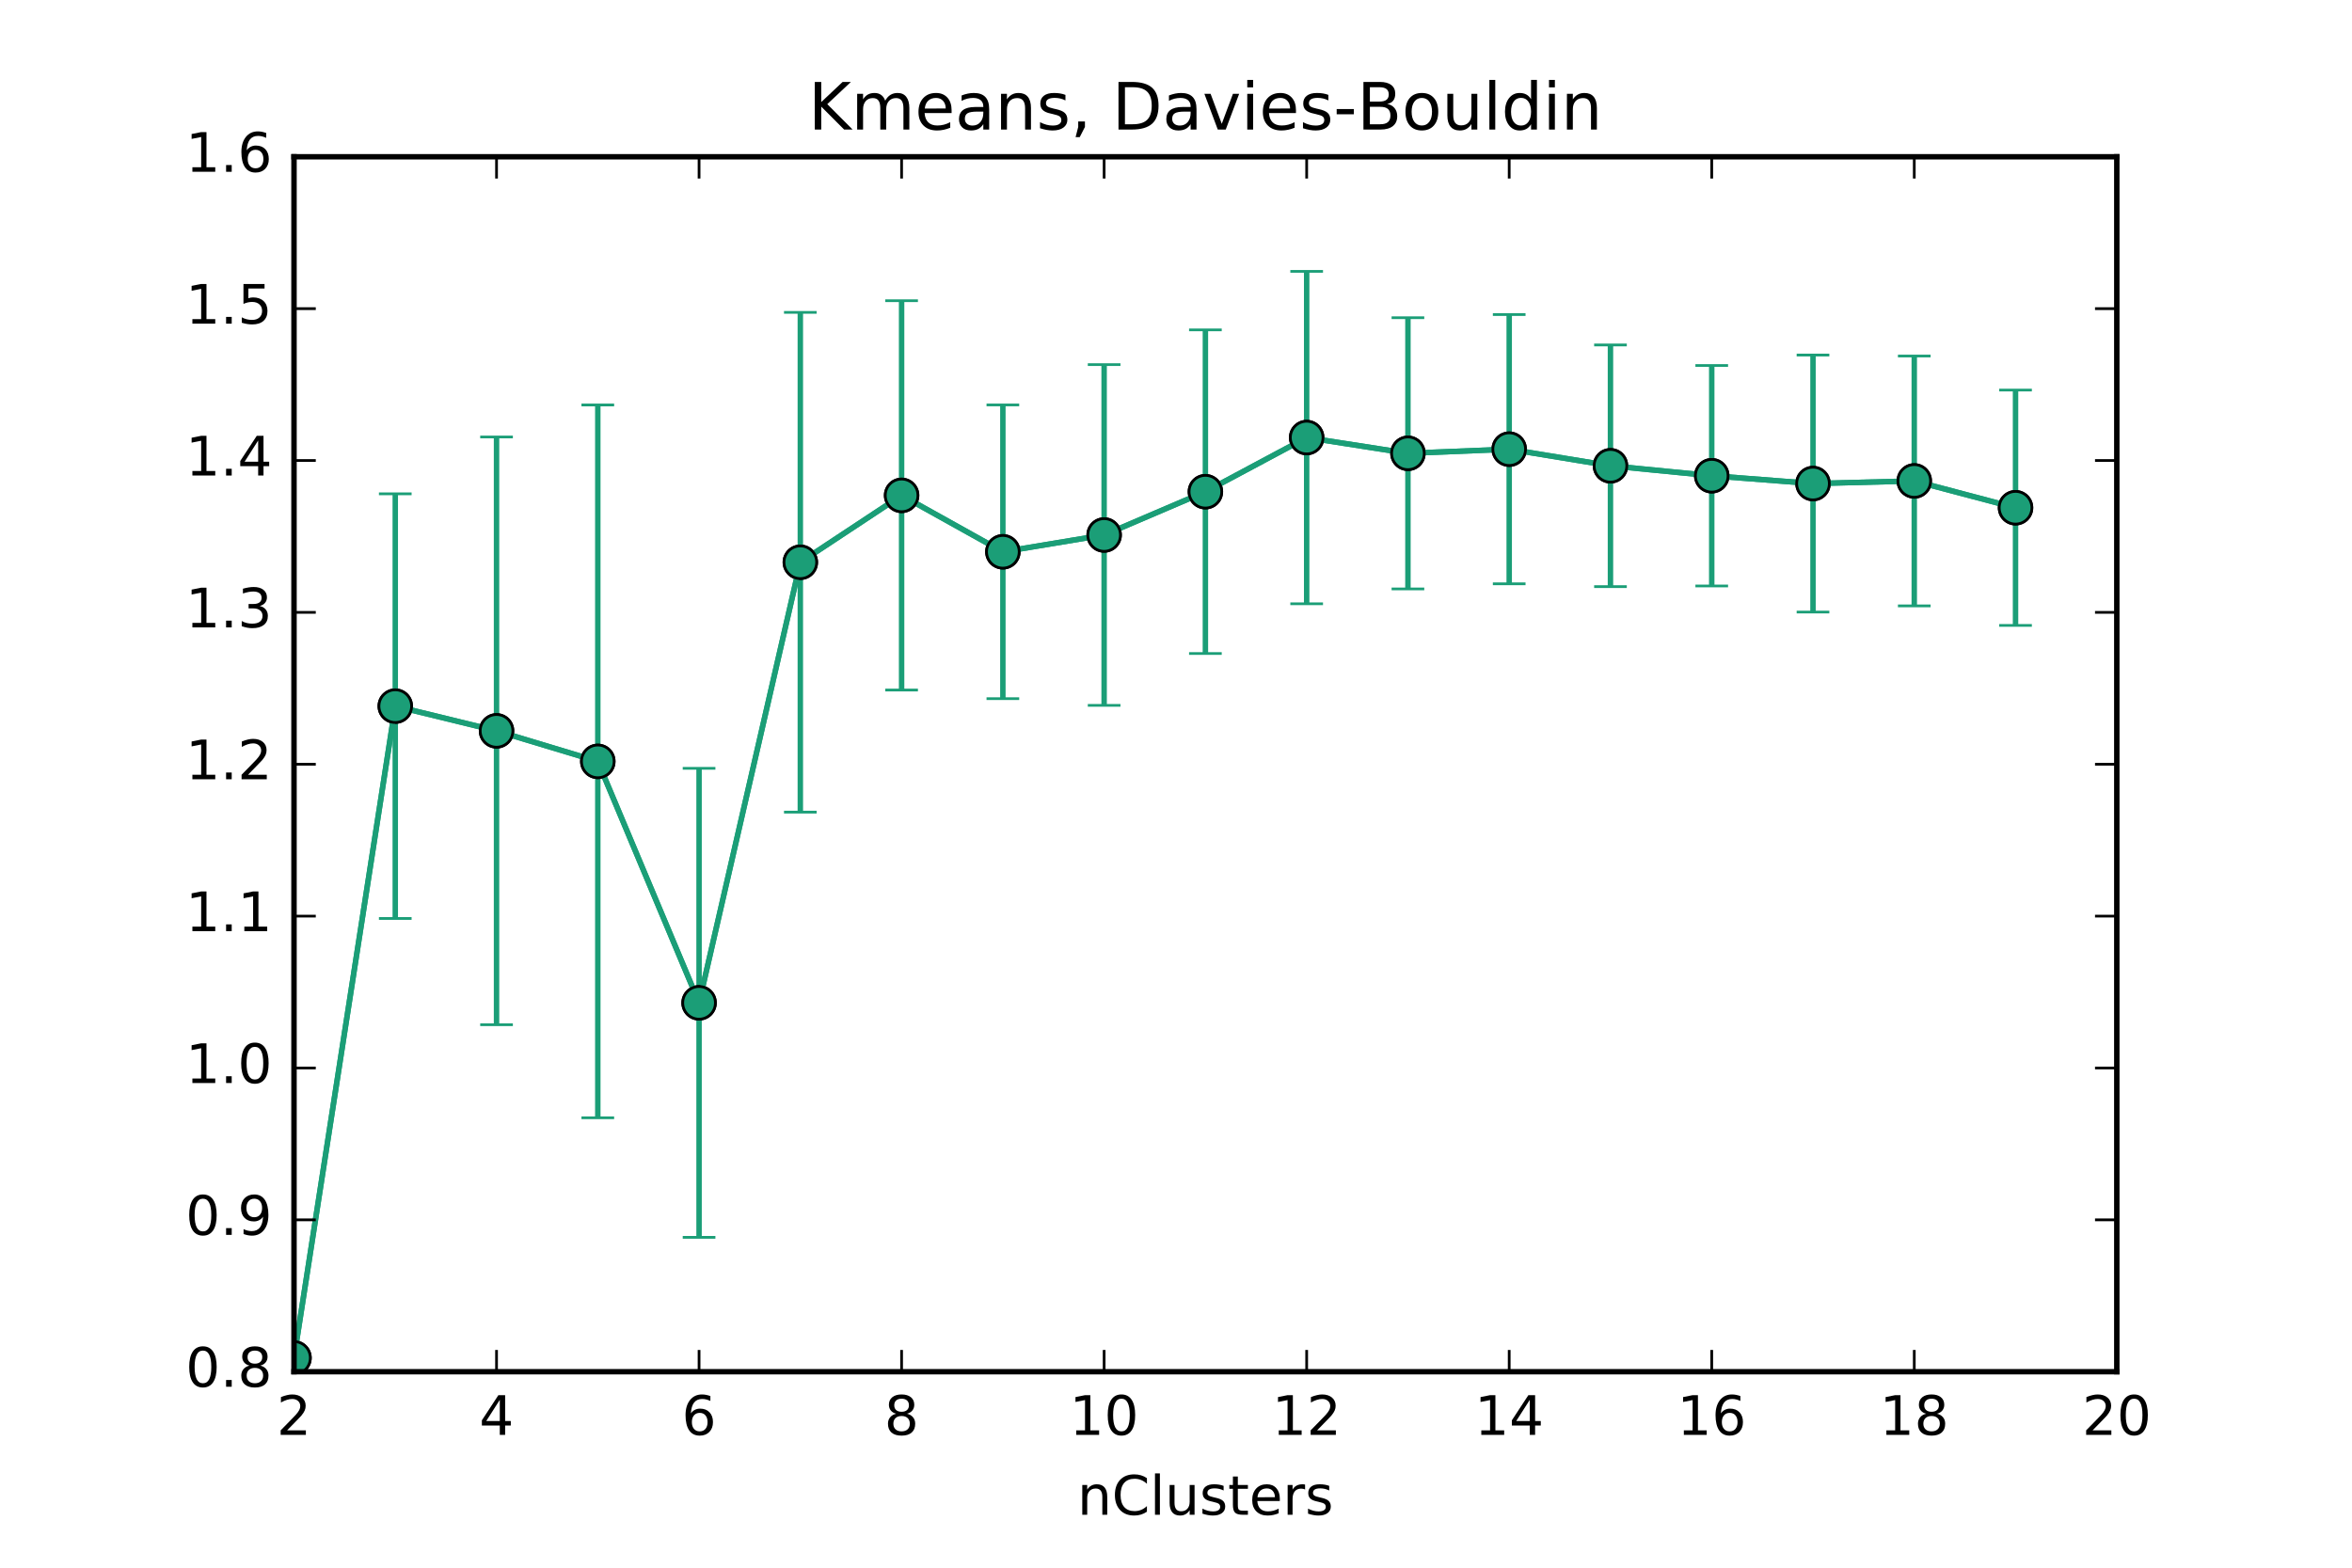 <?xml version="1.0" encoding="utf-8" standalone="no"?>
<!DOCTYPE svg PUBLIC "-//W3C//DTD SVG 1.1//EN"
  "http://www.w3.org/Graphics/SVG/1.1/DTD/svg11.dtd">
<!-- Created with matplotlib (http://matplotlib.org/) -->
<svg height="288pt" version="1.1" viewBox="0 0 432 288" width="432pt" xmlns="http://www.w3.org/2000/svg" xmlns:xlink="http://www.w3.org/1999/xlink">
 <defs>
  <style type="text/css">
*{stroke-linecap:butt;stroke-linejoin:round;stroke-miterlimit:100000;}
  </style>
 </defs>
 <g id="figure_1">
  <g id="patch_1">
   <path d="M 0 288 
L 432 288 
L 432 0 
L 0 0 
z
" style="fill:#ffffff;"/>
  </g>
  <g id="axes_1">
   <g id="patch_2">
    <path d="M 54 252 
L 388.8 252 
L 388.8 28.8 
L 54 28.8 
z
" style="fill:#ffffff;"/>
   </g>
   <g id="LineCollection_1">
    <path clip-path="url(#p59be309332)" d="M 54 249.525 
L 54 249.399 
" style="fill:none;stroke:#1b9e77;"/>
    <path clip-path="url(#p59be309332)" d="M 72.6 168.732 
L 72.6 90.721 
" style="fill:none;stroke:#1b9e77;"/>
    <path clip-path="url(#p59be309332)" d="M 91.2 188.255 
L 91.2 80.28 
" style="fill:none;stroke:#1b9e77;"/>
    <path clip-path="url(#p59be309332)" d="M 109.8 205.351 
L 109.8 74.396 
" style="fill:none;stroke:#1b9e77;"/>
    <path clip-path="url(#p59be309332)" d="M 128.4 227.314 
L 128.4 141.149 
" style="fill:none;stroke:#1b9e77;"/>
    <path clip-path="url(#p59be309332)" d="M 147 149.197 
L 147 57.39 
" style="fill:none;stroke:#1b9e77;"/>
    <path clip-path="url(#p59be309332)" d="M 165.6 126.767 
L 165.6 55.247 
" style="fill:none;stroke:#1b9e77;"/>
    <path clip-path="url(#p59be309332)" d="M 184.2 128.349 
L 184.2 74.391 
" style="fill:none;stroke:#1b9e77;"/>
    <path clip-path="url(#p59be309332)" d="M 202.8 129.584 
L 202.8 66.98 
" style="fill:none;stroke:#1b9e77;"/>
    <path clip-path="url(#p59be309332)" d="M 221.4 120.057 
L 221.4 60.603 
" style="fill:none;stroke:#1b9e77;"/>
    <path clip-path="url(#p59be309332)" d="M 240 110.918 
L 240 49.85 
" style="fill:none;stroke:#1b9e77;"/>
    <path clip-path="url(#p59be309332)" d="M 258.6 108.19 
L 258.6 58.366 
" style="fill:none;stroke:#1b9e77;"/>
    <path clip-path="url(#p59be309332)" d="M 277.2 107.252 
L 277.2 57.784 
" style="fill:none;stroke:#1b9e77;"/>
    <path clip-path="url(#p59be309332)" d="M 295.8 107.769 
L 295.8 63.372 
" style="fill:none;stroke:#1b9e77;"/>
    <path clip-path="url(#p59be309332)" d="M 314.4 107.649 
L 314.4 67.147 
" style="fill:none;stroke:#1b9e77;"/>
    <path clip-path="url(#p59be309332)" d="M 333 112.442 
L 333 65.228 
" style="fill:none;stroke:#1b9e77;"/>
    <path clip-path="url(#p59be309332)" d="M 351.6 111.307 
L 351.6 65.402 
" style="fill:none;stroke:#1b9e77;"/>
    <path clip-path="url(#p59be309332)" d="M 370.2 114.895 
L 370.2 71.657 
" style="fill:none;stroke:#1b9e77;"/>
   </g>
   <g id="line2d_1">
    <path clip-path="url(#p59be309332)" d="M 54 249.462 
L 72.6 129.726 
L 91.2 134.267 
L 109.8 139.874 
L 128.4 184.231 
L 147 103.293 
L 165.6 91.007 
L 184.2 101.37 
L 202.8 98.282 
L 221.4 90.33 
L 240 80.384 
L 258.6 83.278 
L 277.2 82.518 
L 295.8 85.571 
L 314.4 87.398 
L 333 88.835 
L 351.6 88.354 
L 370.2 93.276 
" style="fill:none;stroke:#1b9e77;stroke-linecap:square;"/>
    <defs>
     <path d="M 0 3 
C 0.796 3 1.559 2.684 2.121 2.121 
C 2.684 1.559 3 0.796 3 0 
C 3 -0.796 2.684 -1.559 2.121 -2.121 
C 1.559 -2.684 0.796 -3 0 -3 
C -0.796 -3 -1.559 -2.684 -2.121 -2.121 
C -2.684 -1.559 -3 -0.796 -3 0 
C -3 0.796 -2.684 1.559 -2.121 2.121 
C -1.559 2.684 -0.796 3 0 3 
z
" id="m702cb5c455" style="stroke:#000000;stroke-width:0.5;"/>
    </defs>
    <g clip-path="url(#p59be309332)">
     <use style="fill:#1b9e77;stroke:#000000;stroke-width:0.5;" x="54.0" xlink:href="#m702cb5c455" y="249.462"/>
     <use style="fill:#1b9e77;stroke:#000000;stroke-width:0.5;" x="72.6" xlink:href="#m702cb5c455" y="129.726"/>
     <use style="fill:#1b9e77;stroke:#000000;stroke-width:0.5;" x="91.2" xlink:href="#m702cb5c455" y="134.267"/>
     <use style="fill:#1b9e77;stroke:#000000;stroke-width:0.5;" x="109.8" xlink:href="#m702cb5c455" y="139.874"/>
     <use style="fill:#1b9e77;stroke:#000000;stroke-width:0.5;" x="128.4" xlink:href="#m702cb5c455" y="184.231"/>
     <use style="fill:#1b9e77;stroke:#000000;stroke-width:0.5;" x="147.0" xlink:href="#m702cb5c455" y="103.293"/>
     <use style="fill:#1b9e77;stroke:#000000;stroke-width:0.5;" x="165.6" xlink:href="#m702cb5c455" y="91.007"/>
     <use style="fill:#1b9e77;stroke:#000000;stroke-width:0.5;" x="184.2" xlink:href="#m702cb5c455" y="101.37"/>
     <use style="fill:#1b9e77;stroke:#000000;stroke-width:0.5;" x="202.8" xlink:href="#m702cb5c455" y="98.282"/>
     <use style="fill:#1b9e77;stroke:#000000;stroke-width:0.5;" x="221.4" xlink:href="#m702cb5c455" y="90.33"/>
     <use style="fill:#1b9e77;stroke:#000000;stroke-width:0.5;" x="240.0" xlink:href="#m702cb5c455" y="80.384"/>
     <use style="fill:#1b9e77;stroke:#000000;stroke-width:0.5;" x="258.6" xlink:href="#m702cb5c455" y="83.278"/>
     <use style="fill:#1b9e77;stroke:#000000;stroke-width:0.5;" x="277.2" xlink:href="#m702cb5c455" y="82.518"/>
     <use style="fill:#1b9e77;stroke:#000000;stroke-width:0.5;" x="295.8" xlink:href="#m702cb5c455" y="85.571"/>
     <use style="fill:#1b9e77;stroke:#000000;stroke-width:0.5;" x="314.4" xlink:href="#m702cb5c455" y="87.398"/>
     <use style="fill:#1b9e77;stroke:#000000;stroke-width:0.5;" x="333.0" xlink:href="#m702cb5c455" y="88.835"/>
     <use style="fill:#1b9e77;stroke:#000000;stroke-width:0.5;" x="351.6" xlink:href="#m702cb5c455" y="88.354"/>
     <use style="fill:#1b9e77;stroke:#000000;stroke-width:0.5;" x="370.2" xlink:href="#m702cb5c455" y="93.276"/>
    </g>
   </g>
   <g id="line2d_2">
    <defs>
     <path d="M 3 0 
L -3 -0 
" id="m956397a2ce" style="stroke:#1b9e77;stroke-width:0.5;"/>
    </defs>
    <g clip-path="url(#p59be309332)">
     <use style="fill:#1b9e77;stroke:#1b9e77;stroke-width:0.5;" x="54.0" xlink:href="#m956397a2ce" y="249.525"/>
     <use style="fill:#1b9e77;stroke:#1b9e77;stroke-width:0.5;" x="72.6" xlink:href="#m956397a2ce" y="168.732"/>
     <use style="fill:#1b9e77;stroke:#1b9e77;stroke-width:0.5;" x="91.2" xlink:href="#m956397a2ce" y="188.255"/>
     <use style="fill:#1b9e77;stroke:#1b9e77;stroke-width:0.5;" x="109.8" xlink:href="#m956397a2ce" y="205.351"/>
     <use style="fill:#1b9e77;stroke:#1b9e77;stroke-width:0.5;" x="128.4" xlink:href="#m956397a2ce" y="227.314"/>
     <use style="fill:#1b9e77;stroke:#1b9e77;stroke-width:0.5;" x="147.0" xlink:href="#m956397a2ce" y="149.197"/>
     <use style="fill:#1b9e77;stroke:#1b9e77;stroke-width:0.5;" x="165.6" xlink:href="#m956397a2ce" y="126.767"/>
     <use style="fill:#1b9e77;stroke:#1b9e77;stroke-width:0.5;" x="184.2" xlink:href="#m956397a2ce" y="128.349"/>
     <use style="fill:#1b9e77;stroke:#1b9e77;stroke-width:0.5;" x="202.8" xlink:href="#m956397a2ce" y="129.584"/>
     <use style="fill:#1b9e77;stroke:#1b9e77;stroke-width:0.5;" x="221.4" xlink:href="#m956397a2ce" y="120.057"/>
     <use style="fill:#1b9e77;stroke:#1b9e77;stroke-width:0.5;" x="240.0" xlink:href="#m956397a2ce" y="110.918"/>
     <use style="fill:#1b9e77;stroke:#1b9e77;stroke-width:0.5;" x="258.6" xlink:href="#m956397a2ce" y="108.19"/>
     <use style="fill:#1b9e77;stroke:#1b9e77;stroke-width:0.5;" x="277.2" xlink:href="#m956397a2ce" y="107.252"/>
     <use style="fill:#1b9e77;stroke:#1b9e77;stroke-width:0.5;" x="295.8" xlink:href="#m956397a2ce" y="107.769"/>
     <use style="fill:#1b9e77;stroke:#1b9e77;stroke-width:0.5;" x="314.4" xlink:href="#m956397a2ce" y="107.649"/>
     <use style="fill:#1b9e77;stroke:#1b9e77;stroke-width:0.5;" x="333.0" xlink:href="#m956397a2ce" y="112.442"/>
     <use style="fill:#1b9e77;stroke:#1b9e77;stroke-width:0.5;" x="351.6" xlink:href="#m956397a2ce" y="111.307"/>
     <use style="fill:#1b9e77;stroke:#1b9e77;stroke-width:0.5;" x="370.2" xlink:href="#m956397a2ce" y="114.895"/>
    </g>
   </g>
   <g id="line2d_3">
    <g clip-path="url(#p59be309332)">
     <use style="fill:#1b9e77;stroke:#1b9e77;stroke-width:0.5;" x="54.0" xlink:href="#m956397a2ce" y="249.399"/>
     <use style="fill:#1b9e77;stroke:#1b9e77;stroke-width:0.5;" x="72.6" xlink:href="#m956397a2ce" y="90.721"/>
     <use style="fill:#1b9e77;stroke:#1b9e77;stroke-width:0.5;" x="91.2" xlink:href="#m956397a2ce" y="80.28"/>
     <use style="fill:#1b9e77;stroke:#1b9e77;stroke-width:0.5;" x="109.8" xlink:href="#m956397a2ce" y="74.396"/>
     <use style="fill:#1b9e77;stroke:#1b9e77;stroke-width:0.5;" x="128.4" xlink:href="#m956397a2ce" y="141.149"/>
     <use style="fill:#1b9e77;stroke:#1b9e77;stroke-width:0.5;" x="147.0" xlink:href="#m956397a2ce" y="57.39"/>
     <use style="fill:#1b9e77;stroke:#1b9e77;stroke-width:0.5;" x="165.6" xlink:href="#m956397a2ce" y="55.247"/>
     <use style="fill:#1b9e77;stroke:#1b9e77;stroke-width:0.5;" x="184.2" xlink:href="#m956397a2ce" y="74.391"/>
     <use style="fill:#1b9e77;stroke:#1b9e77;stroke-width:0.5;" x="202.8" xlink:href="#m956397a2ce" y="66.98"/>
     <use style="fill:#1b9e77;stroke:#1b9e77;stroke-width:0.5;" x="221.4" xlink:href="#m956397a2ce" y="60.603"/>
     <use style="fill:#1b9e77;stroke:#1b9e77;stroke-width:0.5;" x="240.0" xlink:href="#m956397a2ce" y="49.85"/>
     <use style="fill:#1b9e77;stroke:#1b9e77;stroke-width:0.5;" x="258.6" xlink:href="#m956397a2ce" y="58.366"/>
     <use style="fill:#1b9e77;stroke:#1b9e77;stroke-width:0.5;" x="277.2" xlink:href="#m956397a2ce" y="57.784"/>
     <use style="fill:#1b9e77;stroke:#1b9e77;stroke-width:0.5;" x="295.8" xlink:href="#m956397a2ce" y="63.372"/>
     <use style="fill:#1b9e77;stroke:#1b9e77;stroke-width:0.5;" x="314.4" xlink:href="#m956397a2ce" y="67.147"/>
     <use style="fill:#1b9e77;stroke:#1b9e77;stroke-width:0.5;" x="333.0" xlink:href="#m956397a2ce" y="65.228"/>
     <use style="fill:#1b9e77;stroke:#1b9e77;stroke-width:0.5;" x="351.6" xlink:href="#m956397a2ce" y="65.402"/>
     <use style="fill:#1b9e77;stroke:#1b9e77;stroke-width:0.5;" x="370.2" xlink:href="#m956397a2ce" y="71.657"/>
    </g>
   </g>
   <g id="line2d_4">
    <path clip-path="url(#p59be309332)" d="M 54 249.462 
L 72.6 129.726 
L 91.2 134.267 
L 109.8 139.874 
L 128.4 184.231 
L 147 103.293 
L 165.6 91.007 
L 184.2 101.37 
L 202.8 98.282 
L 221.4 90.33 
L 240 80.384 
L 258.6 83.278 
L 277.2 82.518 
L 295.8 85.571 
L 314.4 87.398 
L 333 88.835 
L 351.6 88.354 
L 370.2 93.276 
" style="fill:none;stroke:#1b9e77;stroke-linecap:square;"/>
    <g clip-path="url(#p59be309332)">
     <use style="fill:#1b9e77;stroke:#000000;stroke-width:0.5;" x="54.0" xlink:href="#m702cb5c455" y="249.462"/>
     <use style="fill:#1b9e77;stroke:#000000;stroke-width:0.5;" x="72.6" xlink:href="#m702cb5c455" y="129.726"/>
     <use style="fill:#1b9e77;stroke:#000000;stroke-width:0.5;" x="91.2" xlink:href="#m702cb5c455" y="134.267"/>
     <use style="fill:#1b9e77;stroke:#000000;stroke-width:0.5;" x="109.8" xlink:href="#m702cb5c455" y="139.874"/>
     <use style="fill:#1b9e77;stroke:#000000;stroke-width:0.5;" x="128.4" xlink:href="#m702cb5c455" y="184.231"/>
     <use style="fill:#1b9e77;stroke:#000000;stroke-width:0.5;" x="147.0" xlink:href="#m702cb5c455" y="103.293"/>
     <use style="fill:#1b9e77;stroke:#000000;stroke-width:0.5;" x="165.6" xlink:href="#m702cb5c455" y="91.007"/>
     <use style="fill:#1b9e77;stroke:#000000;stroke-width:0.5;" x="184.2" xlink:href="#m702cb5c455" y="101.37"/>
     <use style="fill:#1b9e77;stroke:#000000;stroke-width:0.5;" x="202.8" xlink:href="#m702cb5c455" y="98.282"/>
     <use style="fill:#1b9e77;stroke:#000000;stroke-width:0.5;" x="221.4" xlink:href="#m702cb5c455" y="90.33"/>
     <use style="fill:#1b9e77;stroke:#000000;stroke-width:0.5;" x="240.0" xlink:href="#m702cb5c455" y="80.384"/>
     <use style="fill:#1b9e77;stroke:#000000;stroke-width:0.5;" x="258.6" xlink:href="#m702cb5c455" y="83.278"/>
     <use style="fill:#1b9e77;stroke:#000000;stroke-width:0.5;" x="277.2" xlink:href="#m702cb5c455" y="82.518"/>
     <use style="fill:#1b9e77;stroke:#000000;stroke-width:0.5;" x="295.8" xlink:href="#m702cb5c455" y="85.571"/>
     <use style="fill:#1b9e77;stroke:#000000;stroke-width:0.5;" x="314.4" xlink:href="#m702cb5c455" y="87.398"/>
     <use style="fill:#1b9e77;stroke:#000000;stroke-width:0.5;" x="333.0" xlink:href="#m702cb5c455" y="88.835"/>
     <use style="fill:#1b9e77;stroke:#000000;stroke-width:0.5;" x="351.6" xlink:href="#m702cb5c455" y="88.354"/>
     <use style="fill:#1b9e77;stroke:#000000;stroke-width:0.5;" x="370.2" xlink:href="#m702cb5c455" y="93.276"/>
    </g>
   </g>
   <g id="patch_3">
    <path d="M 54 28.8 
L 388.8 28.8 
" style="fill:none;stroke:#000000;stroke-linecap:square;stroke-linejoin:miter;"/>
   </g>
   <g id="patch_4">
    <path d="M 388.8 252 
L 388.8 28.8 
" style="fill:none;stroke:#000000;stroke-linecap:square;stroke-linejoin:miter;"/>
   </g>
   <g id="patch_5">
    <path d="M 54 252 
L 388.8 252 
" style="fill:none;stroke:#000000;stroke-linecap:square;stroke-linejoin:miter;"/>
   </g>
   <g id="patch_6">
    <path d="M 54 252 
L 54 28.8 
" style="fill:none;stroke:#000000;stroke-linecap:square;stroke-linejoin:miter;"/>
   </g>
   <g id="matplotlib.axis_1">
    <g id="xtick_1">
     <g id="line2d_5">
      <defs>
       <path d="M 0 0 
L 0 -4 
" id="mcd7a02f5d5" style="stroke:#000000;stroke-width:0.5;"/>
      </defs>
      <g>
       <use style="stroke:#000000;stroke-width:0.5;" x="54.0" xlink:href="#mcd7a02f5d5" y="252.0"/>
      </g>
     </g>
     <g id="line2d_6">
      <defs>
       <path d="M 0 0 
L 0 4 
" id="m131ab7b9f1" style="stroke:#000000;stroke-width:0.5;"/>
      </defs>
      <g>
       <use style="stroke:#000000;stroke-width:0.5;" x="54.0" xlink:href="#m131ab7b9f1" y="28.8"/>
      </g>
     </g>
     <g id="text_1">
      <!-- 2 -->
      <defs>
       <path d="M 19.188 8.297 
L 53.609 8.297 
L 53.609 0 
L 7.328 0 
L 7.328 8.297 
Q 12.938 14.109 22.625 23.891 
Q 32.328 33.688 34.812 36.531 
Q 39.547 41.844 41.422 45.531 
Q 43.312 49.219 43.312 52.781 
Q 43.312 58.594 39.234 62.25 
Q 35.156 65.922 28.609 65.922 
Q 23.969 65.922 18.812 64.312 
Q 13.672 62.703 7.812 59.422 
L 7.812 69.391 
Q 13.766 71.781 18.938 73 
Q 24.125 74.219 28.422 74.219 
Q 39.75 74.219 46.484 68.547 
Q 53.219 62.891 53.219 53.422 
Q 53.219 48.922 51.531 44.891 
Q 49.859 40.875 45.406 35.406 
Q 44.188 33.984 37.641 27.219 
Q 31.109 20.453 19.188 8.297 
" id="BitstreamVeraSans-Roman-32"/>
      </defs>
      <g transform="translate(50.819 263.598)scale(0.1 -0.1)">
       <use xlink:href="#BitstreamVeraSans-Roman-32"/>
      </g>
     </g>
    </g>
    <g id="xtick_2">
     <g id="line2d_7">
      <g>
       <use style="stroke:#000000;stroke-width:0.5;" x="91.2" xlink:href="#mcd7a02f5d5" y="252.0"/>
      </g>
     </g>
     <g id="line2d_8">
      <g>
       <use style="stroke:#000000;stroke-width:0.5;" x="91.2" xlink:href="#m131ab7b9f1" y="28.8"/>
      </g>
     </g>
     <g id="text_2">
      <!-- 4 -->
      <defs>
       <path d="M 37.797 64.312 
L 12.891 25.391 
L 37.797 25.391 
z
M 35.203 72.906 
L 47.609 72.906 
L 47.609 25.391 
L 58.016 25.391 
L 58.016 17.188 
L 47.609 17.188 
L 47.609 0 
L 37.797 0 
L 37.797 17.188 
L 4.891 17.188 
L 4.891 26.703 
z
" id="BitstreamVeraSans-Roman-34"/>
      </defs>
      <g transform="translate(88.019 263.598)scale(0.1 -0.1)">
       <use xlink:href="#BitstreamVeraSans-Roman-34"/>
      </g>
     </g>
    </g>
    <g id="xtick_3">
     <g id="line2d_9">
      <g>
       <use style="stroke:#000000;stroke-width:0.5;" x="128.4" xlink:href="#mcd7a02f5d5" y="252.0"/>
      </g>
     </g>
     <g id="line2d_10">
      <g>
       <use style="stroke:#000000;stroke-width:0.5;" x="128.4" xlink:href="#m131ab7b9f1" y="28.8"/>
      </g>
     </g>
     <g id="text_3">
      <!-- 6 -->
      <defs>
       <path d="M 33.016 40.375 
Q 26.375 40.375 22.484 35.828 
Q 18.609 31.297 18.609 23.391 
Q 18.609 15.531 22.484 10.953 
Q 26.375 6.391 33.016 6.391 
Q 39.656 6.391 43.531 10.953 
Q 47.406 15.531 47.406 23.391 
Q 47.406 31.297 43.531 35.828 
Q 39.656 40.375 33.016 40.375 
M 52.594 71.297 
L 52.594 62.312 
Q 48.875 64.062 45.094 64.984 
Q 41.312 65.922 37.594 65.922 
Q 27.828 65.922 22.672 59.328 
Q 17.531 52.734 16.797 39.406 
Q 19.672 43.656 24.016 45.922 
Q 28.375 48.188 33.594 48.188 
Q 44.578 48.188 50.953 41.516 
Q 57.328 34.859 57.328 23.391 
Q 57.328 12.156 50.688 5.359 
Q 44.047 -1.422 33.016 -1.422 
Q 20.359 -1.422 13.672 8.266 
Q 6.984 17.969 6.984 36.375 
Q 6.984 53.656 15.188 63.938 
Q 23.391 74.219 37.203 74.219 
Q 40.922 74.219 44.703 73.484 
Q 48.484 72.75 52.594 71.297 
" id="BitstreamVeraSans-Roman-36"/>
      </defs>
      <g transform="translate(125.219 263.598)scale(0.1 -0.1)">
       <use xlink:href="#BitstreamVeraSans-Roman-36"/>
      </g>
     </g>
    </g>
    <g id="xtick_4">
     <g id="line2d_11">
      <g>
       <use style="stroke:#000000;stroke-width:0.5;" x="165.6" xlink:href="#mcd7a02f5d5" y="252.0"/>
      </g>
     </g>
     <g id="line2d_12">
      <g>
       <use style="stroke:#000000;stroke-width:0.5;" x="165.6" xlink:href="#m131ab7b9f1" y="28.8"/>
      </g>
     </g>
     <g id="text_4">
      <!-- 8 -->
      <defs>
       <path d="M 31.781 34.625 
Q 24.75 34.625 20.719 30.859 
Q 16.703 27.094 16.703 20.516 
Q 16.703 13.922 20.719 10.156 
Q 24.75 6.391 31.781 6.391 
Q 38.812 6.391 42.859 10.172 
Q 46.922 13.969 46.922 20.516 
Q 46.922 27.094 42.891 30.859 
Q 38.875 34.625 31.781 34.625 
M 21.922 38.812 
Q 15.578 40.375 12.031 44.719 
Q 8.5 49.078 8.5 55.328 
Q 8.5 64.062 14.719 69.141 
Q 20.953 74.219 31.781 74.219 
Q 42.672 74.219 48.875 69.141 
Q 55.078 64.062 55.078 55.328 
Q 55.078 49.078 51.531 44.719 
Q 48 40.375 41.703 38.812 
Q 48.828 37.156 52.797 32.312 
Q 56.781 27.484 56.781 20.516 
Q 56.781 9.906 50.312 4.234 
Q 43.844 -1.422 31.781 -1.422 
Q 19.734 -1.422 13.25 4.234 
Q 6.781 9.906 6.781 20.516 
Q 6.781 27.484 10.781 32.312 
Q 14.797 37.156 21.922 38.812 
M 18.312 54.391 
Q 18.312 48.734 21.844 45.562 
Q 25.391 42.391 31.781 42.391 
Q 38.141 42.391 41.719 45.562 
Q 45.312 48.734 45.312 54.391 
Q 45.312 60.062 41.719 63.234 
Q 38.141 66.406 31.781 66.406 
Q 25.391 66.406 21.844 63.234 
Q 18.312 60.062 18.312 54.391 
" id="BitstreamVeraSans-Roman-38"/>
      </defs>
      <g transform="translate(162.419 263.598)scale(0.1 -0.1)">
       <use xlink:href="#BitstreamVeraSans-Roman-38"/>
      </g>
     </g>
    </g>
    <g id="xtick_5">
     <g id="line2d_13">
      <g>
       <use style="stroke:#000000;stroke-width:0.5;" x="202.8" xlink:href="#mcd7a02f5d5" y="252.0"/>
      </g>
     </g>
     <g id="line2d_14">
      <g>
       <use style="stroke:#000000;stroke-width:0.5;" x="202.8" xlink:href="#m131ab7b9f1" y="28.8"/>
      </g>
     </g>
     <g id="text_5">
      <!-- 10 -->
      <defs>
       <path d="M 31.781 66.406 
Q 24.172 66.406 20.328 58.906 
Q 16.5 51.422 16.5 36.375 
Q 16.5 21.391 20.328 13.891 
Q 24.172 6.391 31.781 6.391 
Q 39.453 6.391 43.281 13.891 
Q 47.125 21.391 47.125 36.375 
Q 47.125 51.422 43.281 58.906 
Q 39.453 66.406 31.781 66.406 
M 31.781 74.219 
Q 44.047 74.219 50.516 64.516 
Q 56.984 54.828 56.984 36.375 
Q 56.984 17.969 50.516 8.266 
Q 44.047 -1.422 31.781 -1.422 
Q 19.531 -1.422 13.062 8.266 
Q 6.594 17.969 6.594 36.375 
Q 6.594 54.828 13.062 64.516 
Q 19.531 74.219 31.781 74.219 
" id="BitstreamVeraSans-Roman-30"/>
       <path d="M 12.406 8.297 
L 28.516 8.297 
L 28.516 63.922 
L 10.984 60.406 
L 10.984 69.391 
L 28.422 72.906 
L 38.281 72.906 
L 38.281 8.297 
L 54.391 8.297 
L 54.391 0 
L 12.406 0 
z
" id="BitstreamVeraSans-Roman-31"/>
      </defs>
      <g transform="translate(196.438 263.598)scale(0.1 -0.1)">
       <use xlink:href="#BitstreamVeraSans-Roman-31"/>
       <use x="63.623" xlink:href="#BitstreamVeraSans-Roman-30"/>
      </g>
     </g>
    </g>
    <g id="xtick_6">
     <g id="line2d_15">
      <g>
       <use style="stroke:#000000;stroke-width:0.5;" x="240.0" xlink:href="#mcd7a02f5d5" y="252.0"/>
      </g>
     </g>
     <g id="line2d_16">
      <g>
       <use style="stroke:#000000;stroke-width:0.5;" x="240.0" xlink:href="#m131ab7b9f1" y="28.8"/>
      </g>
     </g>
     <g id="text_6">
      <!-- 12 -->
      <g transform="translate(233.637 263.598)scale(0.1 -0.1)">
       <use xlink:href="#BitstreamVeraSans-Roman-31"/>
       <use x="63.623" xlink:href="#BitstreamVeraSans-Roman-32"/>
      </g>
     </g>
    </g>
    <g id="xtick_7">
     <g id="line2d_17">
      <g>
       <use style="stroke:#000000;stroke-width:0.5;" x="277.2" xlink:href="#mcd7a02f5d5" y="252.0"/>
      </g>
     </g>
     <g id="line2d_18">
      <g>
       <use style="stroke:#000000;stroke-width:0.5;" x="277.2" xlink:href="#m131ab7b9f1" y="28.8"/>
      </g>
     </g>
     <g id="text_7">
      <!-- 14 -->
      <g transform="translate(270.837 263.598)scale(0.1 -0.1)">
       <use xlink:href="#BitstreamVeraSans-Roman-31"/>
       <use x="63.623" xlink:href="#BitstreamVeraSans-Roman-34"/>
      </g>
     </g>
    </g>
    <g id="xtick_8">
     <g id="line2d_19">
      <g>
       <use style="stroke:#000000;stroke-width:0.5;" x="314.4" xlink:href="#mcd7a02f5d5" y="252.0"/>
      </g>
     </g>
     <g id="line2d_20">
      <g>
       <use style="stroke:#000000;stroke-width:0.5;" x="314.4" xlink:href="#m131ab7b9f1" y="28.8"/>
      </g>
     </g>
     <g id="text_8">
      <!-- 16 -->
      <g transform="translate(308.038 263.598)scale(0.1 -0.1)">
       <use xlink:href="#BitstreamVeraSans-Roman-31"/>
       <use x="63.623" xlink:href="#BitstreamVeraSans-Roman-36"/>
      </g>
     </g>
    </g>
    <g id="xtick_9">
     <g id="line2d_21">
      <g>
       <use style="stroke:#000000;stroke-width:0.5;" x="351.6" xlink:href="#mcd7a02f5d5" y="252.0"/>
      </g>
     </g>
     <g id="line2d_22">
      <g>
       <use style="stroke:#000000;stroke-width:0.5;" x="351.6" xlink:href="#m131ab7b9f1" y="28.8"/>
      </g>
     </g>
     <g id="text_9">
      <!-- 18 -->
      <g transform="translate(345.238 263.598)scale(0.1 -0.1)">
       <use xlink:href="#BitstreamVeraSans-Roman-31"/>
       <use x="63.623" xlink:href="#BitstreamVeraSans-Roman-38"/>
      </g>
     </g>
    </g>
    <g id="xtick_10">
     <g id="line2d_23">
      <g>
       <use style="stroke:#000000;stroke-width:0.5;" x="388.8" xlink:href="#mcd7a02f5d5" y="252.0"/>
      </g>
     </g>
     <g id="line2d_24">
      <g>
       <use style="stroke:#000000;stroke-width:0.5;" x="388.8" xlink:href="#m131ab7b9f1" y="28.8"/>
      </g>
     </g>
     <g id="text_10">
      <!-- 20 -->
      <g transform="translate(382.438 263.598)scale(0.1 -0.1)">
       <use xlink:href="#BitstreamVeraSans-Roman-32"/>
       <use x="63.623" xlink:href="#BitstreamVeraSans-Roman-30"/>
      </g>
     </g>
    </g>
    <g id="text_11">
     <!-- nClusters -->
     <defs>
      <path d="M 54.891 33.016 
L 54.891 0 
L 45.906 0 
L 45.906 32.719 
Q 45.906 40.484 42.875 44.328 
Q 39.844 48.188 33.797 48.188 
Q 26.516 48.188 22.312 43.547 
Q 18.109 38.922 18.109 30.906 
L 18.109 0 
L 9.078 0 
L 9.078 54.688 
L 18.109 54.688 
L 18.109 46.188 
Q 21.344 51.125 25.703 53.562 
Q 30.078 56 35.797 56 
Q 45.219 56 50.047 50.172 
Q 54.891 44.344 54.891 33.016 
" id="BitstreamVeraSans-Roman-6e"/>
      <path d="M 9.422 75.984 
L 18.406 75.984 
L 18.406 0 
L 9.422 0 
z
" id="BitstreamVeraSans-Roman-6c"/>
      <path d="M 64.406 67.281 
L 64.406 56.891 
Q 59.422 61.531 53.781 63.812 
Q 48.141 66.109 41.797 66.109 
Q 29.297 66.109 22.656 58.469 
Q 16.016 50.828 16.016 36.375 
Q 16.016 21.969 22.656 14.328 
Q 29.297 6.688 41.797 6.688 
Q 48.141 6.688 53.781 8.984 
Q 59.422 11.281 64.406 15.922 
L 64.406 5.609 
Q 59.234 2.094 53.438 0.328 
Q 47.656 -1.422 41.219 -1.422 
Q 24.656 -1.422 15.125 8.703 
Q 5.609 18.844 5.609 36.375 
Q 5.609 53.953 15.125 64.078 
Q 24.656 74.219 41.219 74.219 
Q 47.75 74.219 53.531 72.484 
Q 59.328 70.75 64.406 67.281 
" id="BitstreamVeraSans-Roman-43"/>
      <path d="M 56.203 29.594 
L 56.203 25.203 
L 14.891 25.203 
Q 15.484 15.922 20.484 11.062 
Q 25.484 6.203 34.422 6.203 
Q 39.594 6.203 44.453 7.469 
Q 49.312 8.734 54.109 11.281 
L 54.109 2.781 
Q 49.266 0.734 44.188 -0.344 
Q 39.109 -1.422 33.891 -1.422 
Q 20.797 -1.422 13.156 6.188 
Q 5.516 13.812 5.516 26.812 
Q 5.516 40.234 12.766 48.109 
Q 20.016 56 32.328 56 
Q 43.359 56 49.781 48.891 
Q 56.203 41.797 56.203 29.594 
M 47.219 32.234 
Q 47.125 39.594 43.094 43.984 
Q 39.062 48.391 32.422 48.391 
Q 24.906 48.391 20.391 44.141 
Q 15.875 39.891 15.188 32.172 
z
" id="BitstreamVeraSans-Roman-65"/>
      <path d="M 18.312 70.219 
L 18.312 54.688 
L 36.812 54.688 
L 36.812 47.703 
L 18.312 47.703 
L 18.312 18.016 
Q 18.312 11.328 20.141 9.422 
Q 21.969 7.516 27.594 7.516 
L 36.812 7.516 
L 36.812 0 
L 27.594 0 
Q 17.188 0 13.234 3.875 
Q 9.281 7.766 9.281 18.016 
L 9.281 47.703 
L 2.688 47.703 
L 2.688 54.688 
L 9.281 54.688 
L 9.281 70.219 
z
" id="BitstreamVeraSans-Roman-74"/>
      <path d="M 8.5 21.578 
L 8.5 54.688 
L 17.484 54.688 
L 17.484 21.922 
Q 17.484 14.156 20.5 10.266 
Q 23.531 6.391 29.594 6.391 
Q 36.859 6.391 41.078 11.031 
Q 45.312 15.672 45.312 23.688 
L 45.312 54.688 
L 54.297 54.688 
L 54.297 0 
L 45.312 0 
L 45.312 8.406 
Q 42.047 3.422 37.719 1 
Q 33.406 -1.422 27.688 -1.422 
Q 18.266 -1.422 13.375 4.438 
Q 8.5 10.297 8.5 21.578 
" id="BitstreamVeraSans-Roman-75"/>
      <path d="M 41.109 46.297 
Q 39.594 47.172 37.812 47.578 
Q 36.031 48 33.891 48 
Q 26.266 48 22.188 43.047 
Q 18.109 38.094 18.109 28.812 
L 18.109 0 
L 9.078 0 
L 9.078 54.688 
L 18.109 54.688 
L 18.109 46.188 
Q 20.953 51.172 25.484 53.578 
Q 30.031 56 36.531 56 
Q 37.453 56 38.578 55.875 
Q 39.703 55.766 41.062 55.516 
z
" id="BitstreamVeraSans-Roman-72"/>
      <path d="M 44.281 53.078 
L 44.281 44.578 
Q 40.484 46.531 36.375 47.5 
Q 32.281 48.484 27.875 48.484 
Q 21.188 48.484 17.844 46.438 
Q 14.5 44.391 14.5 40.281 
Q 14.5 37.156 16.891 35.375 
Q 19.281 33.594 26.516 31.984 
L 29.594 31.297 
Q 39.156 29.25 43.188 25.516 
Q 47.219 21.781 47.219 15.094 
Q 47.219 7.469 41.188 3.016 
Q 35.156 -1.422 24.609 -1.422 
Q 20.219 -1.422 15.453 -0.562 
Q 10.688 0.297 5.422 2 
L 5.422 11.281 
Q 10.406 8.688 15.234 7.391 
Q 20.062 6.109 24.812 6.109 
Q 31.156 6.109 34.562 8.281 
Q 37.984 10.453 37.984 14.406 
Q 37.984 18.062 35.516 20.016 
Q 33.062 21.969 24.703 23.781 
L 21.578 24.516 
Q 13.234 26.266 9.516 29.906 
Q 5.812 33.547 5.812 39.891 
Q 5.812 47.609 11.281 51.797 
Q 16.75 56 26.812 56 
Q 31.781 56 36.172 55.266 
Q 40.578 54.547 44.281 53.078 
" id="BitstreamVeraSans-Roman-73"/>
     </defs>
     <g transform="translate(197.88 278.277)scale(0.1 -0.1)">
      <use xlink:href="#BitstreamVeraSans-Roman-6e"/>
      <use x="63.379" xlink:href="#BitstreamVeraSans-Roman-43"/>
      <use x="133.203" xlink:href="#BitstreamVeraSans-Roman-6c"/>
      <use x="160.986" xlink:href="#BitstreamVeraSans-Roman-75"/>
      <use x="224.365" xlink:href="#BitstreamVeraSans-Roman-73"/>
      <use x="276.465" xlink:href="#BitstreamVeraSans-Roman-74"/>
      <use x="315.674" xlink:href="#BitstreamVeraSans-Roman-65"/>
      <use x="377.197" xlink:href="#BitstreamVeraSans-Roman-72"/>
      <use x="418.311" xlink:href="#BitstreamVeraSans-Roman-73"/>
     </g>
    </g>
   </g>
   <g id="matplotlib.axis_2">
    <g id="ytick_1">
     <g id="line2d_25">
      <defs>
       <path d="M 0 0 
L 4 0 
" id="m19bcc01193" style="stroke:#000000;stroke-width:0.5;"/>
      </defs>
      <g>
       <use style="stroke:#000000;stroke-width:0.5;" x="54.0" xlink:href="#m19bcc01193" y="252.0"/>
      </g>
     </g>
     <g id="line2d_26">
      <defs>
       <path d="M 0 0 
L -4 0 
" id="mbb4949ac36" style="stroke:#000000;stroke-width:0.5;"/>
      </defs>
      <g>
       <use style="stroke:#000000;stroke-width:0.5;" x="388.8" xlink:href="#mbb4949ac36" y="252.0"/>
      </g>
     </g>
     <g id="text_12">
      <!-- 0.8 -->
      <defs>
       <path d="M 10.688 12.406 
L 21 12.406 
L 21 0 
L 10.688 0 
z
" id="BitstreamVeraSans-Roman-2e"/>
      </defs>
      <g transform="translate(34.097 254.759)scale(0.1 -0.1)">
       <use xlink:href="#BitstreamVeraSans-Roman-30"/>
       <use x="63.623" xlink:href="#BitstreamVeraSans-Roman-2e"/>
       <use x="95.41" xlink:href="#BitstreamVeraSans-Roman-38"/>
      </g>
     </g>
    </g>
    <g id="ytick_2">
     <g id="line2d_27">
      <g>
       <use style="stroke:#000000;stroke-width:0.5;" x="54.0" xlink:href="#m19bcc01193" y="224.1"/>
      </g>
     </g>
     <g id="line2d_28">
      <g>
       <use style="stroke:#000000;stroke-width:0.5;" x="388.8" xlink:href="#mbb4949ac36" y="224.1"/>
      </g>
     </g>
     <g id="text_13">
      <!-- 0.9 -->
      <defs>
       <path d="M 10.984 1.516 
L 10.984 10.5 
Q 14.703 8.734 18.5 7.812 
Q 22.312 6.891 25.984 6.891 
Q 35.75 6.891 40.891 13.453 
Q 46.047 20.016 46.781 33.406 
Q 43.953 29.203 39.594 26.953 
Q 35.25 24.703 29.984 24.703 
Q 19.047 24.703 12.672 31.312 
Q 6.297 37.938 6.297 49.422 
Q 6.297 60.641 12.938 67.422 
Q 19.578 74.219 30.609 74.219 
Q 43.266 74.219 49.922 64.516 
Q 56.594 54.828 56.594 36.375 
Q 56.594 19.141 48.406 8.859 
Q 40.234 -1.422 26.422 -1.422 
Q 22.703 -1.422 18.891 -0.688 
Q 15.094 0.047 10.984 1.516 
M 30.609 32.422 
Q 37.25 32.422 41.125 36.953 
Q 45.016 41.5 45.016 49.422 
Q 45.016 57.281 41.125 61.844 
Q 37.25 66.406 30.609 66.406 
Q 23.969 66.406 20.094 61.844 
Q 16.219 57.281 16.219 49.422 
Q 16.219 41.5 20.094 36.953 
Q 23.969 32.422 30.609 32.422 
" id="BitstreamVeraSans-Roman-39"/>
      </defs>
      <g transform="translate(34.097 226.859)scale(0.1 -0.1)">
       <use xlink:href="#BitstreamVeraSans-Roman-30"/>
       <use x="63.623" xlink:href="#BitstreamVeraSans-Roman-2e"/>
       <use x="95.41" xlink:href="#BitstreamVeraSans-Roman-39"/>
      </g>
     </g>
    </g>
    <g id="ytick_3">
     <g id="line2d_29">
      <g>
       <use style="stroke:#000000;stroke-width:0.5;" x="54.0" xlink:href="#m19bcc01193" y="196.2"/>
      </g>
     </g>
     <g id="line2d_30">
      <g>
       <use style="stroke:#000000;stroke-width:0.5;" x="388.8" xlink:href="#mbb4949ac36" y="196.2"/>
      </g>
     </g>
     <g id="text_14">
      <!-- 1.0 -->
      <g transform="translate(34.097 198.959)scale(0.1 -0.1)">
       <use xlink:href="#BitstreamVeraSans-Roman-31"/>
       <use x="63.623" xlink:href="#BitstreamVeraSans-Roman-2e"/>
       <use x="95.41" xlink:href="#BitstreamVeraSans-Roman-30"/>
      </g>
     </g>
    </g>
    <g id="ytick_4">
     <g id="line2d_31">
      <g>
       <use style="stroke:#000000;stroke-width:0.5;" x="54.0" xlink:href="#m19bcc01193" y="168.3"/>
      </g>
     </g>
     <g id="line2d_32">
      <g>
       <use style="stroke:#000000;stroke-width:0.5;" x="388.8" xlink:href="#mbb4949ac36" y="168.3"/>
      </g>
     </g>
     <g id="text_15">
      <!-- 1.1 -->
      <g transform="translate(34.097 171.059)scale(0.1 -0.1)">
       <use xlink:href="#BitstreamVeraSans-Roman-31"/>
       <use x="63.623" xlink:href="#BitstreamVeraSans-Roman-2e"/>
       <use x="95.41" xlink:href="#BitstreamVeraSans-Roman-31"/>
      </g>
     </g>
    </g>
    <g id="ytick_5">
     <g id="line2d_33">
      <g>
       <use style="stroke:#000000;stroke-width:0.5;" x="54.0" xlink:href="#m19bcc01193" y="140.4"/>
      </g>
     </g>
     <g id="line2d_34">
      <g>
       <use style="stroke:#000000;stroke-width:0.5;" x="388.8" xlink:href="#mbb4949ac36" y="140.4"/>
      </g>
     </g>
     <g id="text_16">
      <!-- 1.2 -->
      <g transform="translate(34.097 143.159)scale(0.1 -0.1)">
       <use xlink:href="#BitstreamVeraSans-Roman-31"/>
       <use x="63.623" xlink:href="#BitstreamVeraSans-Roman-2e"/>
       <use x="95.41" xlink:href="#BitstreamVeraSans-Roman-32"/>
      </g>
     </g>
    </g>
    <g id="ytick_6">
     <g id="line2d_35">
      <g>
       <use style="stroke:#000000;stroke-width:0.5;" x="54.0" xlink:href="#m19bcc01193" y="112.5"/>
      </g>
     </g>
     <g id="line2d_36">
      <g>
       <use style="stroke:#000000;stroke-width:0.5;" x="388.8" xlink:href="#mbb4949ac36" y="112.5"/>
      </g>
     </g>
     <g id="text_17">
      <!-- 1.3 -->
      <defs>
       <path d="M 40.578 39.312 
Q 47.656 37.797 51.625 33 
Q 55.609 28.219 55.609 21.188 
Q 55.609 10.406 48.188 4.484 
Q 40.766 -1.422 27.094 -1.422 
Q 22.516 -1.422 17.656 -0.516 
Q 12.797 0.391 7.625 2.203 
L 7.625 11.719 
Q 11.719 9.328 16.594 8.109 
Q 21.484 6.891 26.812 6.891 
Q 36.078 6.891 40.938 10.547 
Q 45.797 14.203 45.797 21.188 
Q 45.797 27.641 41.281 31.266 
Q 36.766 34.906 28.719 34.906 
L 20.219 34.906 
L 20.219 43.016 
L 29.109 43.016 
Q 36.375 43.016 40.234 45.922 
Q 44.094 48.828 44.094 54.297 
Q 44.094 59.906 40.109 62.906 
Q 36.141 65.922 28.719 65.922 
Q 24.656 65.922 20.016 65.031 
Q 15.375 64.156 9.812 62.312 
L 9.812 71.094 
Q 15.438 72.656 20.344 73.438 
Q 25.25 74.219 29.594 74.219 
Q 40.828 74.219 47.359 69.109 
Q 53.906 64.016 53.906 55.328 
Q 53.906 49.266 50.438 45.094 
Q 46.969 40.922 40.578 39.312 
" id="BitstreamVeraSans-Roman-33"/>
      </defs>
      <g transform="translate(34.097 115.259)scale(0.1 -0.1)">
       <use xlink:href="#BitstreamVeraSans-Roman-31"/>
       <use x="63.623" xlink:href="#BitstreamVeraSans-Roman-2e"/>
       <use x="95.41" xlink:href="#BitstreamVeraSans-Roman-33"/>
      </g>
     </g>
    </g>
    <g id="ytick_7">
     <g id="line2d_37">
      <g>
       <use style="stroke:#000000;stroke-width:0.5;" x="54.0" xlink:href="#m19bcc01193" y="84.6"/>
      </g>
     </g>
     <g id="line2d_38">
      <g>
       <use style="stroke:#000000;stroke-width:0.5;" x="388.8" xlink:href="#mbb4949ac36" y="84.6"/>
      </g>
     </g>
     <g id="text_18">
      <!-- 1.4 -->
      <g transform="translate(34.097 87.359)scale(0.1 -0.1)">
       <use xlink:href="#BitstreamVeraSans-Roman-31"/>
       <use x="63.623" xlink:href="#BitstreamVeraSans-Roman-2e"/>
       <use x="95.41" xlink:href="#BitstreamVeraSans-Roman-34"/>
      </g>
     </g>
    </g>
    <g id="ytick_8">
     <g id="line2d_39">
      <g>
       <use style="stroke:#000000;stroke-width:0.5;" x="54.0" xlink:href="#m19bcc01193" y="56.7"/>
      </g>
     </g>
     <g id="line2d_40">
      <g>
       <use style="stroke:#000000;stroke-width:0.5;" x="388.8" xlink:href="#mbb4949ac36" y="56.7"/>
      </g>
     </g>
     <g id="text_19">
      <!-- 1.5 -->
      <defs>
       <path d="M 10.797 72.906 
L 49.516 72.906 
L 49.516 64.594 
L 19.828 64.594 
L 19.828 46.734 
Q 21.969 47.469 24.109 47.828 
Q 26.266 48.188 28.422 48.188 
Q 40.625 48.188 47.75 41.5 
Q 54.891 34.812 54.891 23.391 
Q 54.891 11.625 47.562 5.094 
Q 40.234 -1.422 26.906 -1.422 
Q 22.312 -1.422 17.547 -0.641 
Q 12.797 0.141 7.719 1.703 
L 7.719 11.625 
Q 12.109 9.234 16.797 8.062 
Q 21.484 6.891 26.703 6.891 
Q 35.156 6.891 40.078 11.328 
Q 45.016 15.766 45.016 23.391 
Q 45.016 31 40.078 35.438 
Q 35.156 39.891 26.703 39.891 
Q 22.75 39.891 18.812 39.016 
Q 14.891 38.141 10.797 36.281 
z
" id="BitstreamVeraSans-Roman-35"/>
      </defs>
      <g transform="translate(34.097 59.459)scale(0.1 -0.1)">
       <use xlink:href="#BitstreamVeraSans-Roman-31"/>
       <use x="63.623" xlink:href="#BitstreamVeraSans-Roman-2e"/>
       <use x="95.41" xlink:href="#BitstreamVeraSans-Roman-35"/>
      </g>
     </g>
    </g>
    <g id="ytick_9">
     <g id="line2d_41">
      <g>
       <use style="stroke:#000000;stroke-width:0.5;" x="54.0" xlink:href="#m19bcc01193" y="28.8"/>
      </g>
     </g>
     <g id="line2d_42">
      <g>
       <use style="stroke:#000000;stroke-width:0.5;" x="388.8" xlink:href="#mbb4949ac36" y="28.8"/>
      </g>
     </g>
     <g id="text_20">
      <!-- 1.6 -->
      <g transform="translate(34.097 31.559)scale(0.1 -0.1)">
       <use xlink:href="#BitstreamVeraSans-Roman-31"/>
       <use x="63.623" xlink:href="#BitstreamVeraSans-Roman-2e"/>
       <use x="95.41" xlink:href="#BitstreamVeraSans-Roman-36"/>
      </g>
     </g>
    </g>
   </g>
   <g id="text_21">
    <!-- Kmeans, Davies-Bouldin -->
    <defs>
     <path id="BitstreamVeraSans-Roman-20"/>
     <path d="M 9.812 72.906 
L 19.672 72.906 
L 19.672 42.094 
L 52.391 72.906 
L 65.094 72.906 
L 28.906 38.922 
L 67.672 0 
L 54.688 0 
L 19.672 35.109 
L 19.672 0 
L 9.812 0 
z
" id="BitstreamVeraSans-Roman-4b"/>
     <path d="M 52 44.188 
Q 55.375 50.25 60.062 53.125 
Q 64.75 56 71.094 56 
Q 79.641 56 84.281 50.016 
Q 88.922 44.047 88.922 33.016 
L 88.922 0 
L 79.891 0 
L 79.891 32.719 
Q 79.891 40.578 77.094 44.375 
Q 74.312 48.188 68.609 48.188 
Q 61.625 48.188 57.562 43.547 
Q 53.516 38.922 53.516 30.906 
L 53.516 0 
L 44.484 0 
L 44.484 32.719 
Q 44.484 40.625 41.703 44.406 
Q 38.922 48.188 33.109 48.188 
Q 26.219 48.188 22.156 43.531 
Q 18.109 38.875 18.109 30.906 
L 18.109 0 
L 9.078 0 
L 9.078 54.688 
L 18.109 54.688 
L 18.109 46.188 
Q 21.188 51.219 25.484 53.609 
Q 29.781 56 35.688 56 
Q 41.656 56 45.828 52.969 
Q 50 49.953 52 44.188 
" id="BitstreamVeraSans-Roman-6d"/>
     <path d="M 30.609 48.391 
Q 23.391 48.391 19.188 42.75 
Q 14.984 37.109 14.984 27.297 
Q 14.984 17.484 19.156 11.844 
Q 23.344 6.203 30.609 6.203 
Q 37.797 6.203 41.984 11.859 
Q 46.188 17.531 46.188 27.297 
Q 46.188 37.016 41.984 42.703 
Q 37.797 48.391 30.609 48.391 
M 30.609 56 
Q 42.328 56 49.016 48.375 
Q 55.719 40.766 55.719 27.297 
Q 55.719 13.875 49.016 6.219 
Q 42.328 -1.422 30.609 -1.422 
Q 18.844 -1.422 12.172 6.219 
Q 5.516 13.875 5.516 27.297 
Q 5.516 40.766 12.172 48.375 
Q 18.844 56 30.609 56 
" id="BitstreamVeraSans-Roman-6f"/>
     <path d="M 11.719 12.406 
L 22.016 12.406 
L 22.016 4 
L 14.016 -11.625 
L 7.719 -11.625 
L 11.719 4 
z
" id="BitstreamVeraSans-Roman-2c"/>
     <path d="M 19.672 64.797 
L 19.672 8.109 
L 31.594 8.109 
Q 46.688 8.109 53.688 14.938 
Q 60.688 21.781 60.688 36.531 
Q 60.688 51.172 53.688 57.984 
Q 46.688 64.797 31.594 64.797 
z
M 9.812 72.906 
L 30.078 72.906 
Q 51.266 72.906 61.172 64.094 
Q 71.094 55.281 71.094 36.531 
Q 71.094 17.672 61.125 8.828 
Q 51.172 0 30.078 0 
L 9.812 0 
z
" id="BitstreamVeraSans-Roman-44"/>
     <path d="M 9.422 54.688 
L 18.406 54.688 
L 18.406 0 
L 9.422 0 
z
M 9.422 75.984 
L 18.406 75.984 
L 18.406 64.594 
L 9.422 64.594 
z
" id="BitstreamVeraSans-Roman-69"/>
     <path d="M 4.891 31.391 
L 31.203 31.391 
L 31.203 23.391 
L 4.891 23.391 
z
" id="BitstreamVeraSans-Roman-2d"/>
     <path d="M 2.984 54.688 
L 12.5 54.688 
L 29.594 8.797 
L 46.688 54.688 
L 56.203 54.688 
L 35.688 0 
L 23.484 0 
z
" id="BitstreamVeraSans-Roman-76"/>
     <path d="M 45.406 46.391 
L 45.406 75.984 
L 54.391 75.984 
L 54.391 0 
L 45.406 0 
L 45.406 8.203 
Q 42.578 3.328 38.25 0.953 
Q 33.938 -1.422 27.875 -1.422 
Q 17.969 -1.422 11.734 6.484 
Q 5.516 14.406 5.516 27.297 
Q 5.516 40.188 11.734 48.094 
Q 17.969 56 27.875 56 
Q 33.938 56 38.25 53.625 
Q 42.578 51.266 45.406 46.391 
M 14.797 27.297 
Q 14.797 17.391 18.875 11.75 
Q 22.953 6.109 30.078 6.109 
Q 37.203 6.109 41.297 11.75 
Q 45.406 17.391 45.406 27.297 
Q 45.406 37.203 41.297 42.844 
Q 37.203 48.484 30.078 48.484 
Q 22.953 48.484 18.875 42.844 
Q 14.797 37.203 14.797 27.297 
" id="BitstreamVeraSans-Roman-64"/>
     <path d="M 34.281 27.484 
Q 23.391 27.484 19.188 25 
Q 14.984 22.516 14.984 16.5 
Q 14.984 11.719 18.141 8.906 
Q 21.297 6.109 26.703 6.109 
Q 34.188 6.109 38.703 11.406 
Q 43.219 16.703 43.219 25.484 
L 43.219 27.484 
z
M 52.203 31.203 
L 52.203 0 
L 43.219 0 
L 43.219 8.297 
Q 40.141 3.328 35.547 0.953 
Q 30.953 -1.422 24.312 -1.422 
Q 15.922 -1.422 10.953 3.297 
Q 6 8.016 6 15.922 
Q 6 25.141 12.172 29.828 
Q 18.359 34.516 30.609 34.516 
L 43.219 34.516 
L 43.219 35.406 
Q 43.219 41.609 39.141 45 
Q 35.062 48.391 27.688 48.391 
Q 23 48.391 18.547 47.266 
Q 14.109 46.141 10.016 43.891 
L 10.016 52.203 
Q 14.938 54.109 19.578 55.047 
Q 24.219 56 28.609 56 
Q 40.484 56 46.344 49.844 
Q 52.203 43.703 52.203 31.203 
" id="BitstreamVeraSans-Roman-61"/>
     <path d="M 19.672 34.812 
L 19.672 8.109 
L 35.5 8.109 
Q 43.453 8.109 47.281 11.406 
Q 51.125 14.703 51.125 21.484 
Q 51.125 28.328 47.281 31.562 
Q 43.453 34.812 35.5 34.812 
z
M 19.672 64.797 
L 19.672 42.828 
L 34.281 42.828 
Q 41.5 42.828 45.031 45.531 
Q 48.578 48.25 48.578 53.812 
Q 48.578 59.328 45.031 62.062 
Q 41.5 64.797 34.281 64.797 
z
M 9.812 72.906 
L 35.016 72.906 
Q 46.297 72.906 52.391 68.219 
Q 58.5 63.531 58.5 54.891 
Q 58.5 48.188 55.375 44.234 
Q 52.25 40.281 46.188 39.312 
Q 53.469 37.75 57.5 32.781 
Q 61.531 27.828 61.531 20.406 
Q 61.531 10.641 54.891 5.312 
Q 48.25 0 35.984 0 
L 9.812 0 
z
" id="BitstreamVeraSans-Roman-42"/>
    </defs>
    <g transform="translate(148.48 23.8)scale(0.12 -0.12)">
     <use xlink:href="#BitstreamVeraSans-Roman-4b"/>
     <use x="65.576" xlink:href="#BitstreamVeraSans-Roman-6d"/>
     <use x="162.988" xlink:href="#BitstreamVeraSans-Roman-65"/>
     <use x="224.512" xlink:href="#BitstreamVeraSans-Roman-61"/>
     <use x="285.791" xlink:href="#BitstreamVeraSans-Roman-6e"/>
     <use x="349.17" xlink:href="#BitstreamVeraSans-Roman-73"/>
     <use x="401.27" xlink:href="#BitstreamVeraSans-Roman-2c"/>
     <use x="433.057" xlink:href="#BitstreamVeraSans-Roman-20"/>
     <use x="464.844" xlink:href="#BitstreamVeraSans-Roman-44"/>
     <use x="541.846" xlink:href="#BitstreamVeraSans-Roman-61"/>
     <use x="603.125" xlink:href="#BitstreamVeraSans-Roman-76"/>
     <use x="662.305" xlink:href="#BitstreamVeraSans-Roman-69"/>
     <use x="690.088" xlink:href="#BitstreamVeraSans-Roman-65"/>
     <use x="751.611" xlink:href="#BitstreamVeraSans-Roman-73"/>
     <use x="803.711" xlink:href="#BitstreamVeraSans-Roman-2d"/>
     <use x="839.748" xlink:href="#BitstreamVeraSans-Roman-42"/>
     <use x="908.352" xlink:href="#BitstreamVeraSans-Roman-6f"/>
     <use x="969.533" xlink:href="#BitstreamVeraSans-Roman-75"/>
     <use x="1032.912" xlink:href="#BitstreamVeraSans-Roman-6c"/>
     <use x="1060.695" xlink:href="#BitstreamVeraSans-Roman-64"/>
     <use x="1124.172" xlink:href="#BitstreamVeraSans-Roman-69"/>
     <use x="1151.955" xlink:href="#BitstreamVeraSans-Roman-6e"/>
    </g>
   </g>
  </g>
 </g>
 <defs>
  <clipPath id="p59be309332">
   <rect height="223.2" width="334.8" x="54.0" y="28.8"/>
  </clipPath>
 </defs>
</svg>
